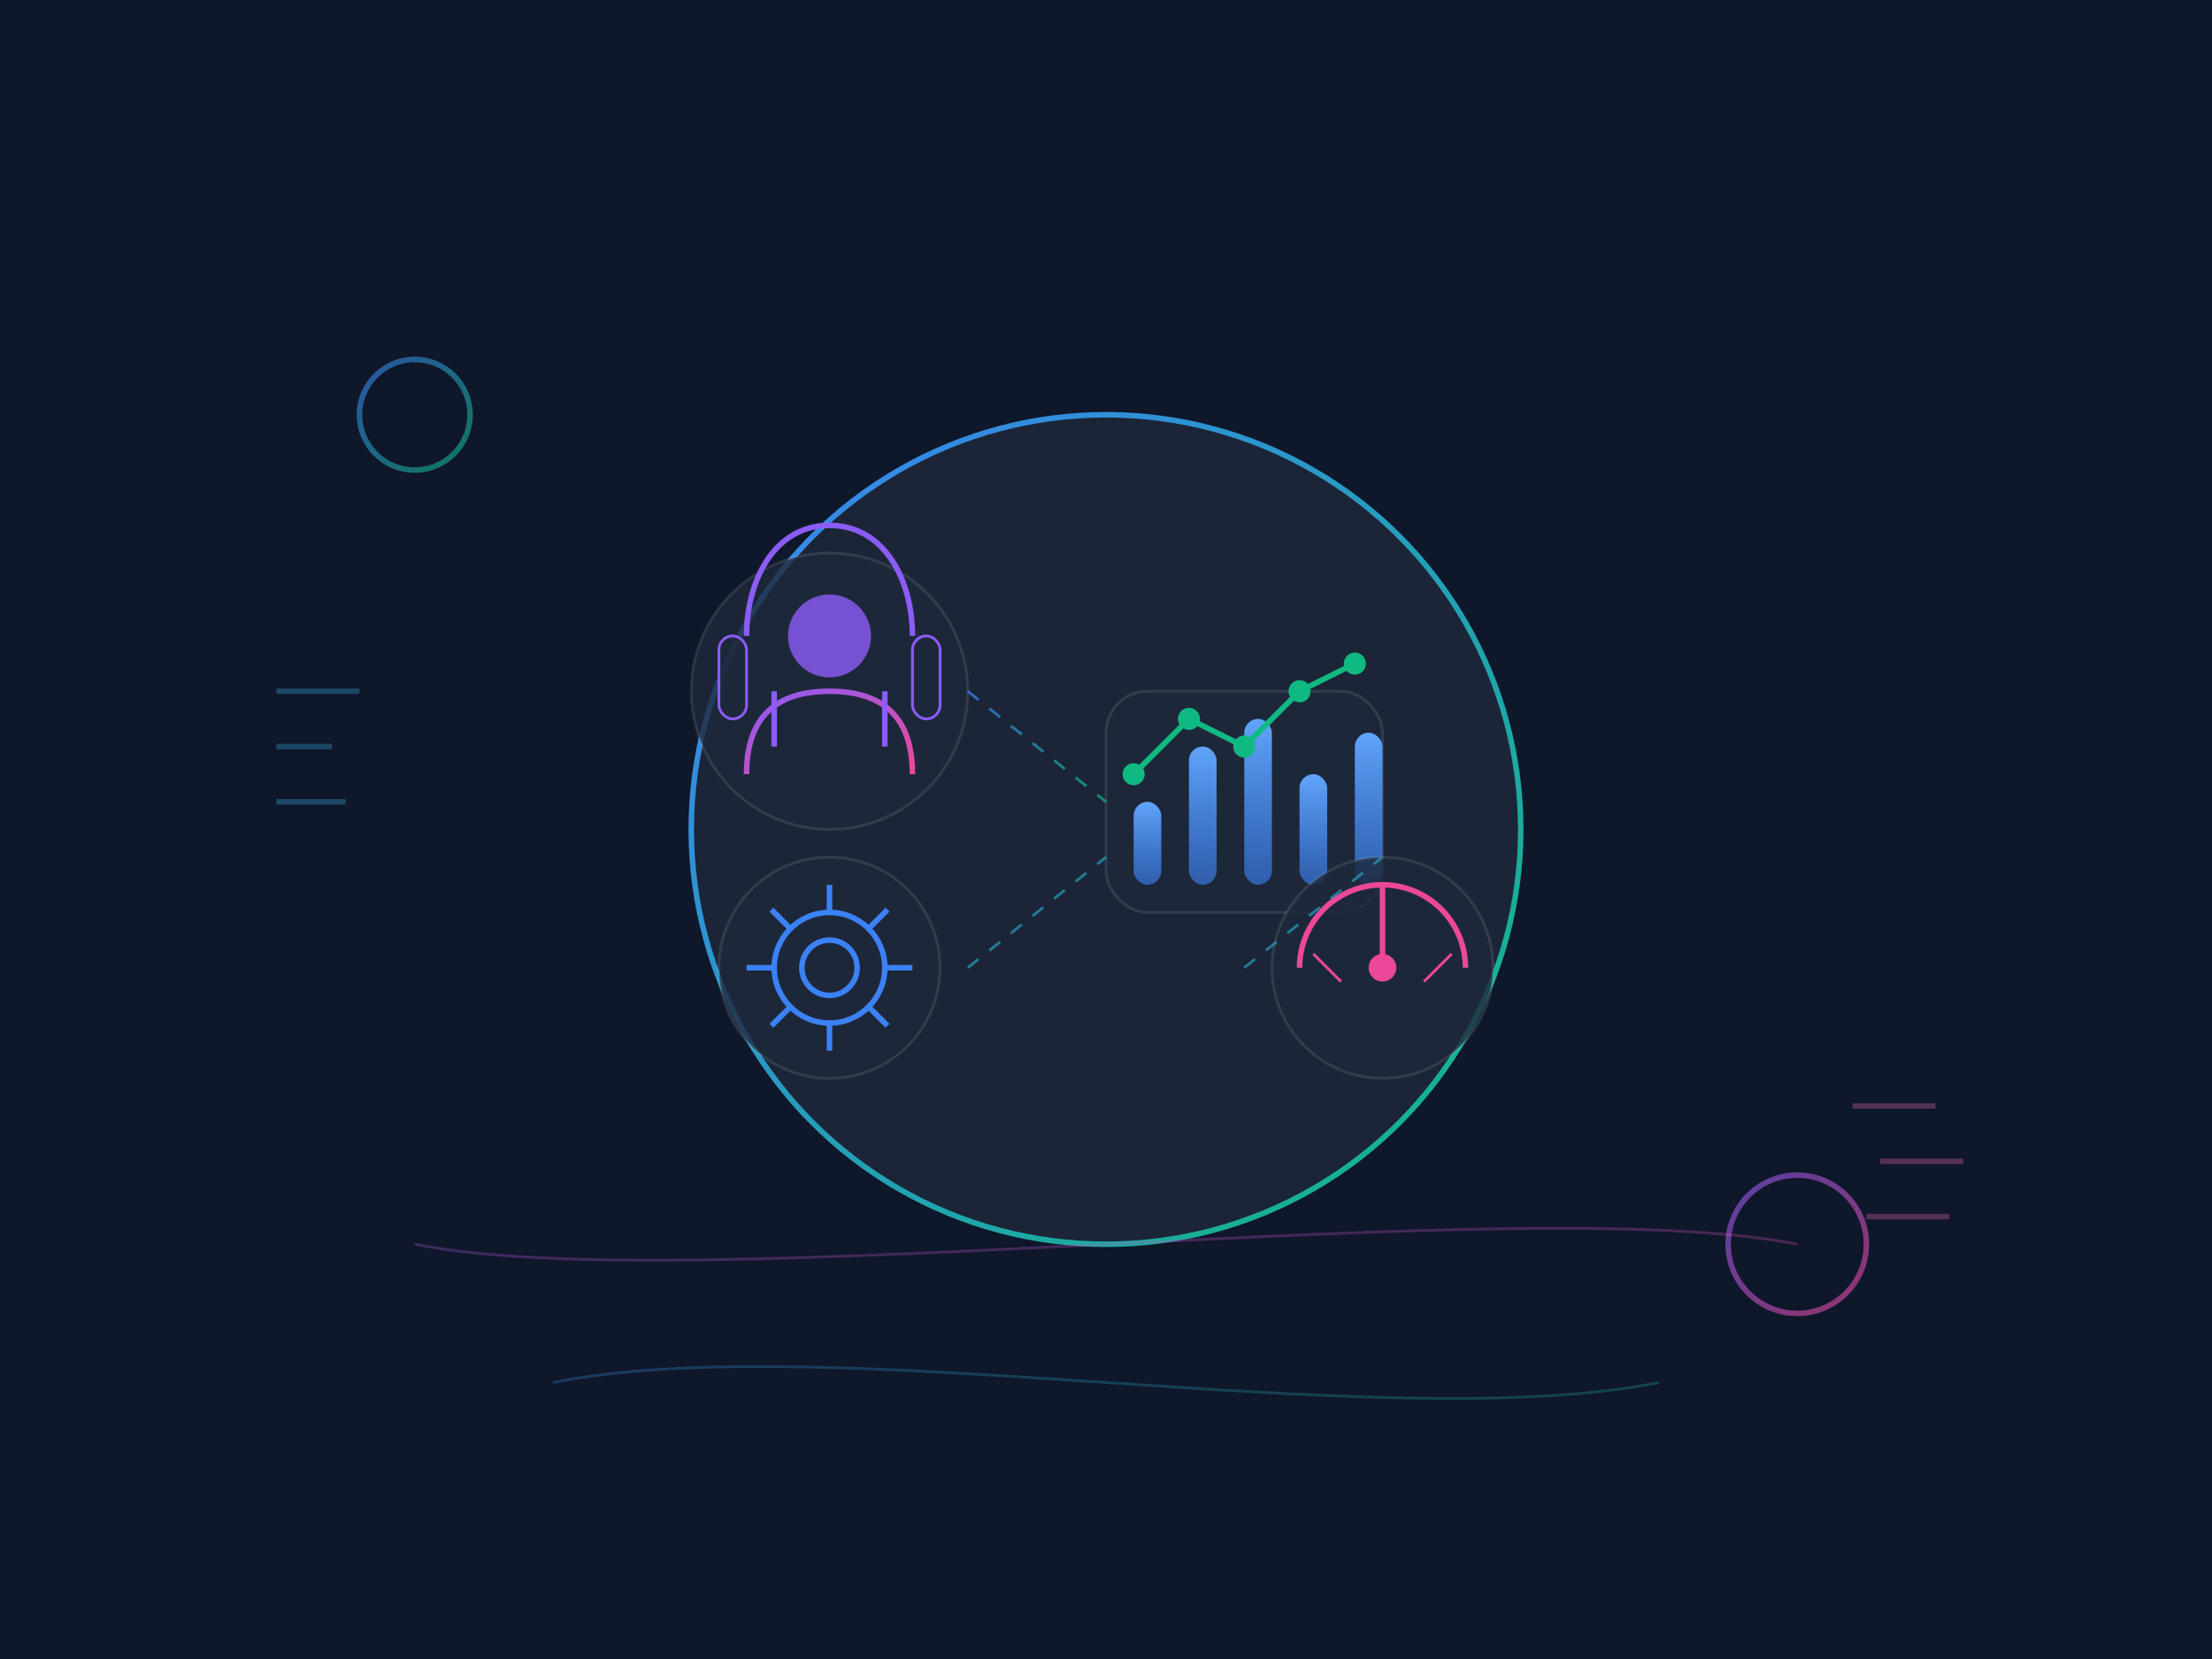 <svg width="800" height="600" xmlns="http://www.w3.org/2000/svg">
  <!-- Background -->
  <rect width="800" height="600" fill="#0F172A" />
  
  <!-- Define gradients and filters -->
  <defs>
    <linearGradient id="modernGrad" x1="0%" y1="0%" x2="100%" y2="100%">
      <stop offset="0%" style="stop-color:#3B82F6;stop-opacity:1" />
      <stop offset="100%" style="stop-color:#10B981;stop-opacity:1" />
    </linearGradient>
    
    <linearGradient id="accentGrad" x1="0%" y1="0%" x2="100%" y2="100%">
      <stop offset="0%" style="stop-color:#8B5CF6;stop-opacity:1" />
      <stop offset="100%" style="stop-color:#EC4899;stop-opacity:1" />
    </linearGradient>
    
    <linearGradient id="chartGrad" x1="0%" y1="0%" x2="0%" y2="100%">
      <stop offset="0%" style="stop-color:#60A5FA;stop-opacity:1" />
      <stop offset="100%" style="stop-color:#3B82F6;stop-opacity:0.6" />
    </linearGradient>
    
    <linearGradient id="glassGrad" x1="0%" y1="0%" x2="100%" y2="100%">
      <stop offset="0%" style="stop-color:#ffffff;stop-opacity:0.1" />
      <stop offset="100%" style="stop-color:#ffffff;stop-opacity:0.05" />
    </linearGradient>
    
    <filter id="glow" x="-20%" y="-20%" width="140%" height="140%">
      <feGaussianBlur stdDeviation="5" result="blur" />
      <feComposite in="SourceGraphic" in2="blur" operator="over" />
    </filter>
    
    <filter id="softShadow" x="-10%" y="-10%" width="120%" height="130%">
      <feDropShadow dx="0" dy="10" stdDeviation="15" flood-color="#000" flood-opacity="0.2" />
    </filter>
    
    <filter id="neonGlow" x="-20%" y="-20%" width="140%" height="140%">
      <feGaussianBlur stdDeviation="2" result="blur" />
      <feFlood flood-color="#8B5CF6" flood-opacity="0.5" result="color" />
      <feComposite in="color" in2="blur" operator="in" result="glow" />
      <feComposite in="SourceGraphic" in2="glow" operator="over" />
    </filter>
    
    <filter id="trendGlow">
      <feGaussianBlur stdDeviation="2" result="blur" />
      <feFlood flood-color="#10B981" flood-opacity="0.8" result="color" />
      <feComposite in="color" in2="blur" operator="in" result="glow" />
      <feComposite in="SourceGraphic" in2="glow" operator="over" />
    </filter>
  </defs>
  
  <!-- Modern Support Center with Glass Morphism -->
  <circle cx="400" cy="300" r="150" fill="rgba(30, 41, 59, 0.8)" stroke="url(#modernGrad)" stroke-width="2" filter="url(#softShadow)" />
  
  <!-- Modern Customer Support Icon -->
  <circle cx="300" cy="250" r="50" fill="rgba(30, 41, 59, 0.8)" stroke="rgba(255,255,255,0.1)" stroke-width="1" filter="url(#softShadow)" />
  <circle cx="300" cy="230" r="15" fill="#8B5CF6" opacity="0.9" filter="url(#glow)" />
  <path d="M270,280 C270,260 280,250 300,250 C320,250 330,260 330,280" stroke="url(#accentGrad)" stroke-width="2" fill="none" filter="url(#glow)" />
  <path d="M280,250 L280,270 M320,250 L320,270" stroke="#8B5CF6" stroke-width="2" />
  
  <!-- Modern Headset -->
  <path d="M270,230 C270,210 280,190 300,190 C320,190 330,210 330,230" stroke="#8B5CF6" stroke-width="2" fill="none" filter="url(#glow)" />
  <rect x="260" y="230" width="10" height="30" rx="5" fill="rgba(30, 41, 59, 0.8)" stroke="#8B5CF6" stroke-width="1" />
  <rect x="330" y="230" width="10" height="30" rx="5" fill="rgba(30, 41, 59, 0.8)" stroke="#8B5CF6" stroke-width="1" />
  
  <!-- Modern Analytics/Optimization Icon with Glass Morphism -->
  <rect x="400" y="250" width="100" height="80" rx="15" fill="rgba(30, 41, 59, 0.8)" stroke="rgba(255,255,255,0.1)" stroke-width="1" filter="url(#softShadow)" />
  
  <!-- Modern Chart Bars -->
  <rect x="410" y="290" width="10" height="30" rx="5" fill="url(#chartGrad)" />
  <rect x="430" y="270" width="10" height="50" rx="5" fill="url(#chartGrad)" />
  <rect x="450" y="260" width="10" height="60" rx="5" fill="url(#chartGrad)" />
  <rect x="470" y="280" width="10" height="40" rx="5" fill="url(#chartGrad)" />
  <rect x="490" y="265" width="10" height="55" rx="5" fill="url(#chartGrad)" />
  
  <!-- Modern Trend Line with Animation -->
  <path d="M410,280 L430,260 L450,270 L470,250 L490,240" stroke="#10B981" stroke-width="2" fill="none" filter="url(#trendGlow)">
    <animate attributeName="opacity" values="0.7;1;0.7" dur="3s" repeatCount="indefinite" />
  </path>
  <circle cx="410" cy="280" r="4" fill="#10B981" filter="url(#glow)" />
  <circle cx="430" cy="260" r="4" fill="#10B981" filter="url(#glow)" />
  <circle cx="450" cy="270" r="4" fill="#10B981" filter="url(#glow)" />
  <circle cx="470" cy="250" r="4" fill="#10B981" filter="url(#glow)" />
  <circle cx="490" cy="240" r="4" fill="#10B981" filter="url(#glow)" />
  
  <!-- Modern Maintenance/Updates Icon with Glass Morphism -->
  <circle cx="300" cy="350" r="40" fill="rgba(30, 41, 59, 0.8)" stroke="rgba(255,255,255,0.1)" stroke-width="1" filter="url(#softShadow)" />
  
  <!-- Modern Gear Icon with Animation -->
  <g transform="translate(300, 350)">
    <circle cx="0" cy="0" r="20" fill="none" stroke="#3B82F6" stroke-width="2">
      <animate attributeName="stroke-dasharray" values="0,0;0,0;126,0" dur="3s" repeatCount="indefinite" />
    </circle>
    <circle cx="0" cy="0" r="10" fill="none" stroke="#3B82F6" stroke-width="2" />
    
    <!-- Gear Teeth with Animation -->
    <g>
      <animateTransform attributeName="transform" type="rotate" from="0" to="360" dur="20s" repeatCount="indefinite" />
      <path d="M0,-30 L0,-20 M0,20 L0,30 M-30,0 L-20,0 M20,0 L30,0 M-21,-21 L-14,-14 M21,-21 L14,-14 M-21,21 L-14,14 M21,21 L14,14" stroke="#3B82F6" stroke-width="2" filter="url(#glow)" />
    </g>
  </g>
  
  <!-- Modern Performance Optimization with Glass Morphism -->
  <circle cx="500" cy="350" r="40" fill="rgba(30, 41, 59, 0.8)" stroke="rgba(255,255,255,0.1)" stroke-width="1" filter="url(#softShadow)" />
  
  <!-- Modern Speedometer with Animation -->
  <g transform="translate(500, 350)">
    <path d="M0,0 L0,-30" stroke="#EC4899" stroke-width="2">
      <animateTransform attributeName="transform" type="rotate" values="-30;30;-30" dur="4s" repeatCount="indefinite" />
    </path>
    <path d="M-30,0 A30,30 0 0,1 30,0" stroke="#EC4899" stroke-width="2" fill="none" filter="url(#glow)" />
    <path d="M-25,-5 L-15,5 M15,5 L25,-5" stroke="#EC4899" stroke-width="1" />
    <circle cx="0" cy="0" r="5" fill="#EC4899" filter="url(#glow)" />
  </g>
  
  <!-- Connection Lines -->
  <path d="M350,250 L400,290" stroke="url(#modernGrad)" stroke-width="1" stroke-dasharray="5,5" opacity="0.7" />
  <path d="M350,350 L400,310" stroke="url(#modernGrad)" stroke-width="1" stroke-dasharray="5,5" opacity="0.7" />
  <path d="M450,350 L500,310" stroke="url(#modernGrad)" stroke-width="1" stroke-dasharray="5,5" opacity="0.7" />

  
  <!-- Modern Decorative Elements -->
  <circle cx="150" cy="150" r="20" fill="none" stroke="url(#modernGrad)" stroke-width="2" opacity="0.6" />
  <circle cx="650" cy="450" r="25" fill="none" stroke="url(#accentGrad)" stroke-width="2" opacity="0.6" />
  
  <!-- Abstract Support Elements -->
  <g opacity="0.3">
    <path d="M100,250 L130,250" stroke="#38bdf8" stroke-width="2" />
    <path d="M100,270 L120,270" stroke="#38bdf8" stroke-width="2" />
    <path d="M100,290 L125,290" stroke="#38bdf8" stroke-width="2" />
    
    <path d="M670,400 L700,400" stroke="#f472b6" stroke-width="2" />
    <path d="M680,420 L710,420" stroke="#f472b6" stroke-width="2" />
    <path d="M675,440 L705,440" stroke="#f472b6" stroke-width="2" />
  </g>
  
  <!-- Connection Lines -->
  <path d="M200,500 C300,480 500,520 600,500" stroke="url(#modernGrad)" stroke-width="1" opacity="0.3" fill="none" />
  <path d="M150,450 C250,470 550,430 650,450" stroke="url(#accentGrad)" stroke-width="1" opacity="0.3" fill="none" />
</svg>